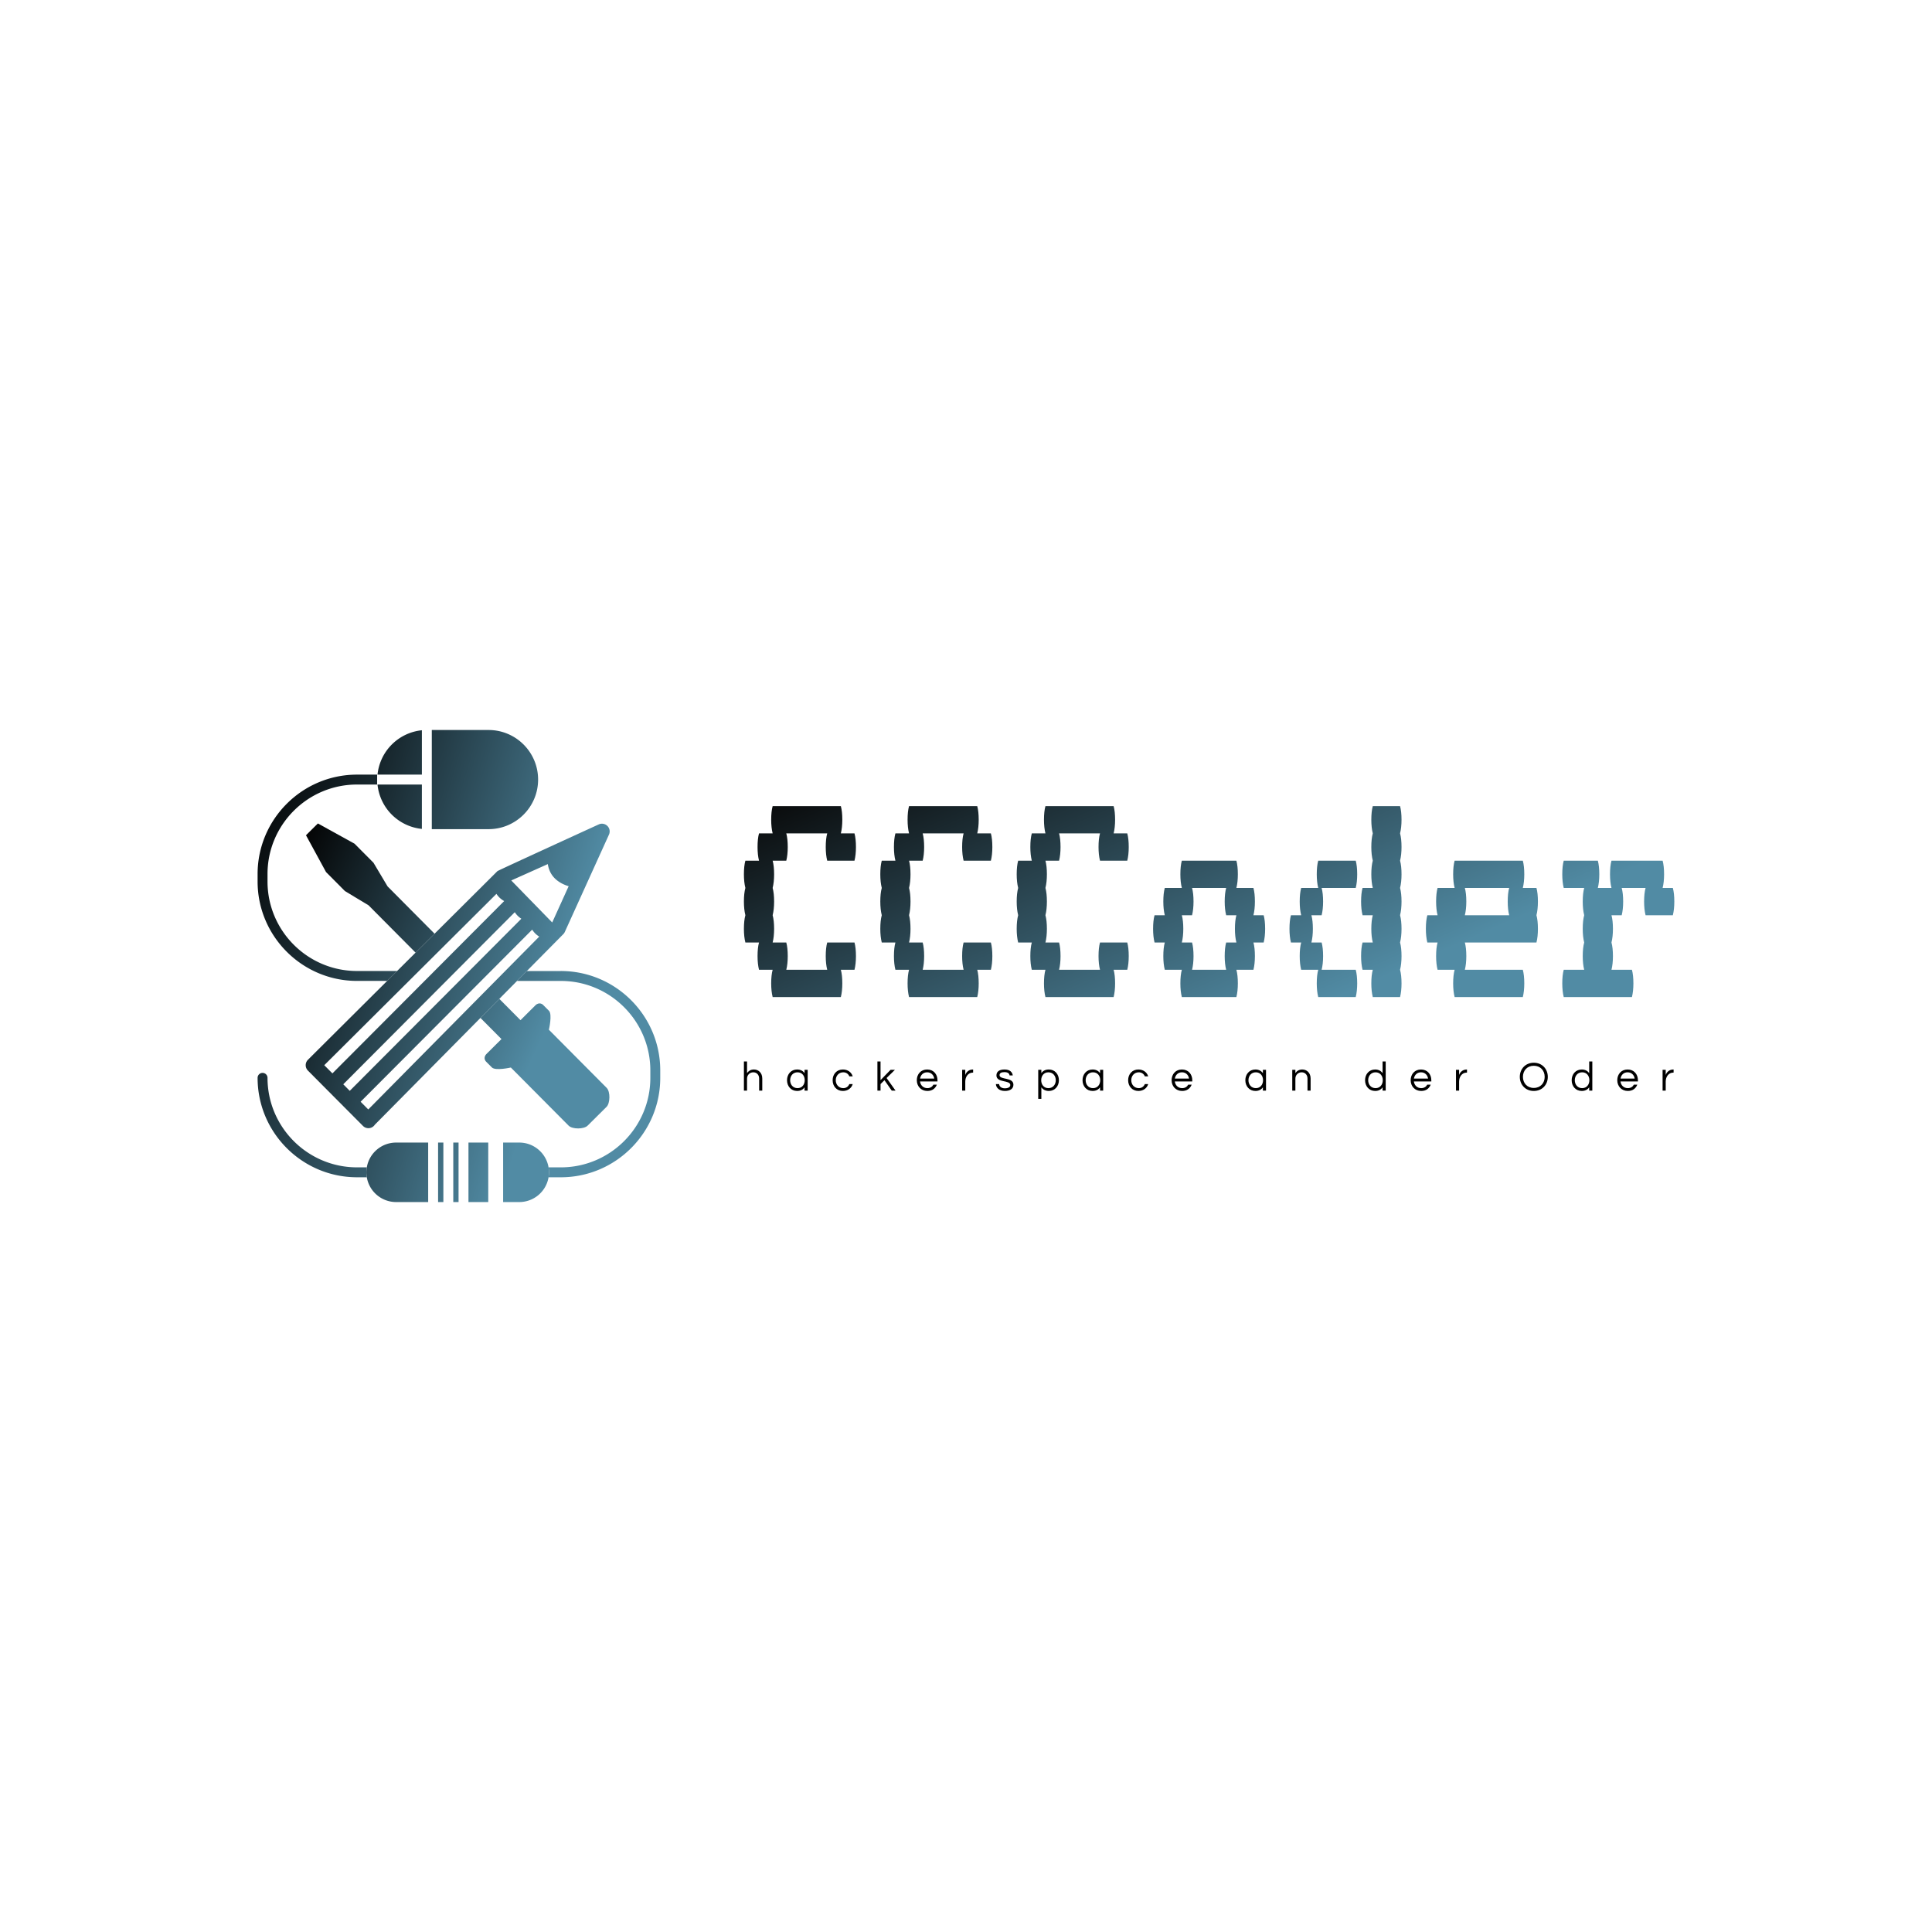 <svg data-v-fde0c5aa="" xmlns="http://www.w3.org/2000/svg" viewBox="0 0 300 300" class="iconLeftSlogan"><!----><defs data-v-fde0c5aa=""><!----></defs><rect data-v-fde0c5aa="" fill="transparent" x="0" y="0" width="300px" height="300px" class="logo-background-square"></rect><defs data-v-fde0c5aa=""><linearGradient data-v-fde0c5aa="" gradientTransform="rotate(25)" id="e5be99b2-44a9-47e6-93e9-dfdfe6448efd" x1="0%" y1="0%" x2="100%" y2="0%"><stop data-v-fde0c5aa="" offset="0%" stop-color="#080808" stop-opacity="1"></stop><stop data-v-fde0c5aa="" offset="100%" stop-color="#518BA4" stop-opacity="1"></stop></linearGradient></defs><g data-v-fde0c5aa="" id="a97f01d2-4835-4ff1-bd1b-e48f0f640e0d" fill="url(#e5be99b2-44a9-47e6-93e9-dfdfe6448efd)" transform="matrix(3.782,0,0,3.782,113.623,112.465)"><path d="M3.92 8.96L5.04 8.96L5.04 8.96Q5.10 9.18 5.10 9.52L5.10 9.52L5.10 9.52Q5.10 9.84 5.04 10.08L5.04 10.08L4.48 10.08L4.48 10.08Q4.54 10.30 4.54 10.64L4.54 10.64L4.54 10.64Q4.54 10.96 4.48 11.20L4.48 11.20L1.68 11.20L1.68 11.20Q1.62 10.96 1.62 10.64L1.62 10.64L1.62 10.64Q1.62 10.30 1.68 10.08L1.68 10.08L1.12 10.08L1.12 10.08Q1.06 9.84 1.06 9.52L1.06 9.52L1.06 9.52Q1.06 9.18 1.12 8.96L1.12 8.96L0.56 8.96L0.56 8.96Q0.50 8.72 0.50 8.40L0.50 8.40L0.50 8.40Q0.50 8.06 0.56 7.84L0.56 7.84L0.56 7.84Q0.50 7.60 0.50 7.28L0.50 7.28L0.50 7.28Q0.50 6.94 0.56 6.72L0.56 6.72L0.56 6.72Q0.50 6.48 0.50 6.16L0.50 6.16L0.50 6.16Q0.50 5.82 0.56 5.60L0.56 5.60L1.12 5.60L1.12 5.60Q1.06 5.36 1.06 5.04L1.06 5.04L1.06 5.04Q1.06 4.70 1.12 4.48L1.12 4.48L1.68 4.48L1.68 4.48Q1.62 4.24 1.62 3.92L1.62 3.92L1.62 3.92Q1.62 3.58 1.68 3.36L1.68 3.36L4.48 3.36L4.48 3.36Q4.54 3.58 4.54 3.92L4.54 3.92L4.54 3.92Q4.54 4.24 4.48 4.48L4.48 4.48L5.04 4.48L5.04 4.48Q5.10 4.70 5.10 5.04L5.10 5.04L5.10 5.04Q5.10 5.36 5.04 5.60L5.04 5.60L3.92 5.60L3.92 5.60Q3.86 5.36 3.86 5.04L3.86 5.04L3.86 5.04Q3.86 4.70 3.92 4.48L3.92 4.48L2.24 4.48L2.24 4.48Q2.30 4.70 2.30 5.04L2.30 5.04L2.30 5.04Q2.30 5.36 2.24 5.60L2.24 5.60L1.68 5.60L1.68 5.60Q1.74 5.82 1.74 6.16L1.74 6.16L1.74 6.16Q1.74 6.48 1.68 6.72L1.68 6.72L1.68 6.72Q1.74 6.94 1.74 7.28L1.74 7.28L1.74 7.28Q1.74 7.60 1.68 7.84L1.68 7.84L1.68 7.84Q1.74 8.06 1.74 8.40L1.74 8.40L1.74 8.40Q1.74 8.72 1.68 8.96L1.68 8.96L2.24 8.96L2.24 8.96Q2.30 9.18 2.30 9.52L2.30 9.52L2.30 9.52Q2.30 9.84 2.24 10.08L2.24 10.08L3.92 10.08L3.92 10.08Q3.86 9.84 3.86 9.52L3.86 9.52L3.86 9.52Q3.86 9.18 3.92 8.96L3.92 8.96ZM9.52 8.96L10.64 8.96L10.64 8.96Q10.70 9.18 10.70 9.52L10.70 9.52L10.70 9.52Q10.70 9.84 10.64 10.08L10.64 10.08L10.08 10.08L10.08 10.08Q10.14 10.30 10.14 10.64L10.14 10.64L10.14 10.64Q10.14 10.96 10.08 11.20L10.08 11.20L7.28 11.20L7.28 11.20Q7.22 10.96 7.22 10.64L7.22 10.64L7.22 10.64Q7.22 10.30 7.28 10.08L7.28 10.08L6.72 10.08L6.72 10.08Q6.66 9.84 6.66 9.52L6.66 9.52L6.66 9.52Q6.66 9.18 6.72 8.96L6.72 8.96L6.16 8.96L6.16 8.96Q6.10 8.72 6.10 8.40L6.10 8.40L6.10 8.40Q6.10 8.06 6.16 7.84L6.16 7.84L6.16 7.84Q6.10 7.60 6.10 7.28L6.10 7.28L6.10 7.28Q6.10 6.94 6.16 6.72L6.16 6.72L6.16 6.72Q6.10 6.48 6.10 6.16L6.10 6.16L6.10 6.16Q6.10 5.82 6.16 5.60L6.16 5.60L6.72 5.60L6.72 5.60Q6.66 5.36 6.66 5.04L6.66 5.04L6.66 5.04Q6.66 4.70 6.72 4.48L6.72 4.48L7.28 4.48L7.28 4.48Q7.22 4.24 7.22 3.92L7.22 3.92L7.22 3.92Q7.22 3.58 7.28 3.36L7.28 3.36L10.08 3.36L10.08 3.36Q10.14 3.58 10.14 3.92L10.14 3.92L10.14 3.92Q10.14 4.24 10.08 4.48L10.08 4.48L10.64 4.48L10.64 4.48Q10.70 4.70 10.70 5.04L10.70 5.04L10.70 5.04Q10.70 5.36 10.64 5.60L10.64 5.60L9.52 5.60L9.52 5.60Q9.46 5.36 9.46 5.04L9.46 5.04L9.46 5.04Q9.46 4.70 9.52 4.48L9.52 4.48L7.84 4.48L7.84 4.48Q7.90 4.70 7.90 5.04L7.90 5.04L7.90 5.04Q7.90 5.36 7.84 5.60L7.84 5.60L7.28 5.60L7.28 5.60Q7.34 5.82 7.34 6.16L7.34 6.16L7.34 6.16Q7.34 6.48 7.28 6.72L7.28 6.72L7.28 6.72Q7.34 6.94 7.34 7.28L7.34 7.28L7.34 7.28Q7.34 7.60 7.28 7.84L7.28 7.84L7.28 7.84Q7.34 8.06 7.34 8.40L7.34 8.40L7.34 8.40Q7.34 8.72 7.28 8.96L7.28 8.96L7.84 8.96L7.84 8.96Q7.90 9.18 7.90 9.52L7.90 9.52L7.90 9.52Q7.90 9.84 7.84 10.08L7.84 10.08L9.52 10.08L9.52 10.08Q9.46 9.84 9.46 9.52L9.46 9.52L9.46 9.52Q9.46 9.18 9.52 8.96L9.52 8.96ZM15.12 8.96L16.24 8.96L16.24 8.96Q16.30 9.18 16.30 9.52L16.30 9.52L16.30 9.52Q16.30 9.84 16.24 10.08L16.24 10.08L15.68 10.08L15.68 10.08Q15.74 10.30 15.74 10.64L15.74 10.64L15.74 10.64Q15.74 10.96 15.68 11.20L15.68 11.20L12.88 11.20L12.88 11.20Q12.82 10.96 12.82 10.64L12.82 10.64L12.82 10.64Q12.82 10.30 12.88 10.08L12.88 10.08L12.32 10.08L12.32 10.08Q12.26 9.84 12.26 9.52L12.26 9.52L12.26 9.52Q12.26 9.18 12.32 8.96L12.32 8.96L11.76 8.96L11.76 8.96Q11.70 8.72 11.70 8.40L11.70 8.40L11.70 8.40Q11.70 8.06 11.76 7.84L11.76 7.84L11.76 7.84Q11.70 7.60 11.70 7.28L11.70 7.28L11.70 7.28Q11.70 6.94 11.76 6.72L11.76 6.72L11.76 6.72Q11.70 6.48 11.70 6.16L11.70 6.16L11.70 6.16Q11.70 5.82 11.76 5.60L11.76 5.60L12.32 5.60L12.32 5.60Q12.26 5.36 12.26 5.04L12.26 5.04L12.26 5.04Q12.26 4.70 12.32 4.48L12.32 4.48L12.88 4.48L12.88 4.48Q12.82 4.24 12.82 3.92L12.82 3.92L12.82 3.92Q12.82 3.58 12.88 3.36L12.88 3.36L15.68 3.36L15.68 3.36Q15.74 3.58 15.74 3.92L15.74 3.92L15.74 3.92Q15.74 4.24 15.68 4.48L15.68 4.48L16.24 4.48L16.24 4.48Q16.30 4.70 16.30 5.04L16.30 5.04L16.30 5.04Q16.30 5.36 16.24 5.60L16.24 5.60L15.12 5.60L15.12 5.60Q15.06 5.36 15.06 5.04L15.06 5.04L15.06 5.04Q15.06 4.70 15.12 4.48L15.12 4.48L13.44 4.48L13.44 4.48Q13.50 4.70 13.50 5.04L13.50 5.04L13.50 5.04Q13.50 5.36 13.44 5.60L13.44 5.60L12.88 5.60L12.88 5.60Q12.94 5.82 12.94 6.16L12.94 6.16L12.94 6.16Q12.94 6.48 12.88 6.72L12.88 6.72L12.88 6.72Q12.94 6.94 12.94 7.28L12.94 7.28L12.94 7.28Q12.94 7.60 12.88 7.84L12.88 7.84L12.88 7.84Q12.94 8.06 12.94 8.40L12.94 8.40L12.94 8.40Q12.94 8.72 12.88 8.96L12.88 8.96L13.44 8.96L13.44 8.96Q13.50 9.18 13.50 9.52L13.50 9.52L13.50 9.52Q13.50 9.84 13.44 10.08L13.44 10.08L15.12 10.08L15.12 10.08Q15.06 9.84 15.06 9.52L15.06 9.52L15.06 9.52Q15.06 9.18 15.12 8.96L15.12 8.96ZM21.90 8.40L21.90 8.40Q21.90 8.72 21.84 8.96L21.84 8.96L21.42 8.96L21.42 8.96Q21.48 9.18 21.48 9.52L21.48 9.52L21.48 9.52Q21.48 9.84 21.42 10.08L21.42 10.08L20.72 10.08L20.72 10.08Q20.78 10.30 20.78 10.64L20.78 10.64L20.78 10.64Q20.78 10.96 20.72 11.20L20.72 11.20L18.48 11.20L18.48 11.20Q18.42 10.96 18.42 10.64L18.42 10.64L18.42 10.64Q18.42 10.30 18.48 10.08L18.48 10.08L17.78 10.08L17.78 10.08Q17.72 9.84 17.72 9.52L17.72 9.52L17.72 9.52Q17.72 9.18 17.78 8.96L17.78 8.96L17.36 8.96L17.36 8.96Q17.30 8.72 17.30 8.40L17.30 8.40L17.30 8.40Q17.30 8.06 17.36 7.84L17.36 7.84L17.78 7.84L17.78 7.84Q17.72 7.60 17.72 7.28L17.72 7.28L17.72 7.28Q17.72 6.94 17.78 6.72L17.78 6.72L18.48 6.72L18.48 6.72Q18.42 6.48 18.42 6.16L18.42 6.16L18.42 6.16Q18.42 5.82 18.48 5.60L18.48 5.60L20.72 5.60L20.72 5.60Q20.78 5.82 20.78 6.16L20.78 6.16L20.78 6.16Q20.78 6.48 20.72 6.72L20.72 6.72L21.42 6.72L21.42 6.72Q21.48 6.94 21.48 7.28L21.48 7.28L21.48 7.28Q21.48 7.60 21.42 7.84L21.42 7.84L21.84 7.84L21.84 7.84Q21.90 8.06 21.90 8.40L21.90 8.40ZM20.30 8.96L20.72 8.96L20.72 8.96Q20.66 8.72 20.66 8.40L20.66 8.40L20.66 8.40Q20.66 8.06 20.72 7.84L20.72 7.84L20.30 7.84L20.30 7.84Q20.24 7.60 20.24 7.28L20.24 7.28L20.24 7.28Q20.24 6.94 20.30 6.72L20.30 6.72L18.90 6.72L18.90 6.72Q18.96 6.94 18.96 7.28L18.96 7.28L18.96 7.28Q18.96 7.60 18.90 7.84L18.90 7.84L18.48 7.84L18.48 7.84Q18.54 8.06 18.54 8.40L18.54 8.40L18.54 8.40Q18.54 8.72 18.48 8.96L18.48 8.96L18.90 8.96L18.90 8.96Q18.96 9.18 18.96 9.52L18.96 9.52L18.96 9.52Q18.96 9.84 18.90 10.08L18.90 10.08L20.30 10.08L20.30 10.08Q20.24 9.84 20.24 9.52L20.24 9.52L20.24 9.52Q20.24 9.18 20.30 8.96L20.30 8.96ZM27.44 4.48L27.44 4.48Q27.50 4.70 27.50 5.04L27.50 5.04L27.50 5.04Q27.50 5.36 27.44 5.60L27.44 5.60L27.44 5.60Q27.50 5.82 27.50 6.16L27.50 6.16L27.50 6.16Q27.50 6.48 27.44 6.72L27.44 6.72L27.44 6.72Q27.50 6.94 27.50 7.28L27.50 7.28L27.50 7.28Q27.50 7.60 27.44 7.84L27.44 7.84L27.44 7.84Q27.50 8.06 27.50 8.40L27.50 8.40L27.50 8.40Q27.50 8.72 27.44 8.96L27.44 8.96L27.44 8.96Q27.50 9.18 27.50 9.52L27.50 9.52L27.50 9.52Q27.50 9.84 27.44 10.08L27.44 10.08L27.44 10.08Q27.50 10.30 27.50 10.64L27.50 10.64L27.50 10.64Q27.50 10.96 27.44 11.20L27.44 11.20L26.32 11.20L26.32 11.20Q26.26 10.96 26.26 10.64L26.26 10.64L26.26 10.64Q26.26 10.30 26.32 10.08L26.32 10.08L25.90 10.08L25.90 10.08Q25.84 9.84 25.84 9.52L25.84 9.52L25.84 9.52Q25.84 9.18 25.90 8.96L25.90 8.96L26.32 8.96L26.32 8.96Q26.26 8.72 26.26 8.40L26.26 8.40L26.26 8.40Q26.26 8.06 26.32 7.84L26.32 7.84L25.90 7.84L25.90 7.84Q25.84 7.60 25.84 7.28L25.84 7.28L25.84 7.28Q25.84 6.94 25.90 6.72L25.90 6.72L26.32 6.72L26.32 6.72Q26.26 6.48 26.26 6.16L26.26 6.16L26.26 6.16Q26.26 5.82 26.32 5.60L26.32 5.60L26.32 5.60Q26.26 5.36 26.26 5.04L26.26 5.04L26.26 5.04Q26.26 4.70 26.32 4.48L26.32 4.48L26.32 4.48Q26.26 4.24 26.26 3.92L26.26 3.92L26.26 3.92Q26.26 3.58 26.32 3.36L26.32 3.36L27.44 3.36L27.44 3.36Q27.50 3.58 27.50 3.92L27.50 3.92L27.50 3.92Q27.50 4.24 27.44 4.48L27.44 4.48ZM25.68 6.16L25.68 6.16Q25.68 6.48 25.62 6.72L25.62 6.72L24.22 6.72L24.22 6.72Q24.28 6.94 24.28 7.28L24.28 7.28L24.28 7.28Q24.28 7.60 24.22 7.84L24.22 7.84L23.80 7.84L23.80 7.84Q23.86 8.06 23.86 8.40L23.86 8.40L23.86 8.40Q23.86 8.72 23.80 8.96L23.80 8.96L24.22 8.96L24.22 8.96Q24.28 9.18 24.28 9.52L24.28 9.52L24.28 9.52Q24.28 9.84 24.22 10.08L24.22 10.08L25.62 10.08L25.62 10.08Q25.68 10.30 25.68 10.64L25.68 10.64L25.68 10.64Q25.68 10.96 25.62 11.20L25.62 11.20L24.08 11.20L24.08 11.20Q24.02 10.96 24.02 10.64L24.02 10.64L24.02 10.64Q24.02 10.30 24.08 10.08L24.08 10.08L23.38 10.08L23.38 10.08Q23.32 9.84 23.32 9.52L23.32 9.52L23.32 9.52Q23.32 9.18 23.38 8.96L23.38 8.96L22.96 8.96L22.96 8.96Q22.90 8.72 22.90 8.40L22.90 8.40L22.90 8.40Q22.90 8.06 22.96 7.84L22.96 7.84L23.38 7.84L23.38 7.84Q23.32 7.60 23.32 7.28L23.32 7.28L23.32 7.28Q23.32 6.94 23.38 6.72L23.38 6.72L24.08 6.72L24.08 6.72Q24.02 6.48 24.02 6.16L24.02 6.16L24.02 6.16Q24.02 5.82 24.08 5.60L24.08 5.60L25.62 5.60L25.62 5.60Q25.68 5.82 25.68 6.16L25.68 6.16ZM33.10 7.28L33.10 7.28Q33.10 7.60 33.04 7.84L33.04 7.84L33.04 7.84Q33.10 8.06 33.10 8.40L33.10 8.40L33.10 8.40Q33.10 8.72 33.04 8.96L33.04 8.96L30.10 8.96L30.10 8.96Q30.16 9.18 30.16 9.52L30.16 9.52L30.16 9.52Q30.16 9.84 30.10 10.08L30.10 10.08L32.48 10.08L32.48 10.08Q32.54 10.30 32.54 10.64L32.54 10.64L32.54 10.64Q32.54 10.96 32.48 11.20L32.48 11.20L29.68 11.20L29.68 11.20Q29.62 10.96 29.62 10.64L29.62 10.64L29.62 10.64Q29.62 10.30 29.68 10.08L29.68 10.08L28.98 10.08L28.98 10.08Q28.92 9.84 28.92 9.52L28.92 9.52L28.92 9.52Q28.92 9.18 28.98 8.96L28.98 8.96L28.56 8.96L28.56 8.96Q28.50 8.72 28.50 8.40L28.50 8.40L28.50 8.40Q28.50 8.06 28.56 7.84L28.56 7.84L28.98 7.84L28.98 7.84Q28.92 7.60 28.92 7.28L28.92 7.28L28.92 7.28Q28.92 6.94 28.98 6.72L28.98 6.72L29.68 6.72L29.68 6.72Q29.62 6.48 29.62 6.16L29.62 6.16L29.62 6.16Q29.62 5.82 29.68 5.60L29.68 5.60L32.48 5.60L32.48 5.60Q32.54 5.82 32.54 6.16L32.54 6.16L32.54 6.16Q32.54 6.48 32.48 6.72L32.48 6.72L33.04 6.72L33.04 6.72Q33.10 6.94 33.10 7.28L33.10 7.28ZM31.92 7.84L31.92 7.84Q31.86 7.60 31.86 7.28L31.86 7.28L31.86 7.28Q31.86 6.94 31.92 6.72L31.92 6.72L30.10 6.72L30.10 6.72Q30.16 6.94 30.16 7.28L30.16 7.28L30.16 7.28Q30.16 7.60 30.10 7.84L30.10 7.84L31.92 7.84ZM38.64 6.72L38.64 6.72Q38.70 6.94 38.70 7.28L38.70 7.28L38.70 7.28Q38.70 7.60 38.64 7.84L38.64 7.84L37.52 7.84L37.52 7.84Q37.46 7.60 37.46 7.28L37.46 7.28L37.46 7.28Q37.46 6.94 37.52 6.72L37.52 6.72L36.54 6.72L36.54 6.72Q36.60 6.94 36.60 7.28L36.60 7.28L36.60 7.28Q36.60 7.60 36.54 7.84L36.54 7.84L36.12 7.84L36.12 7.84Q36.18 8.06 36.18 8.40L36.18 8.40L36.18 8.40Q36.18 8.72 36.12 8.96L36.12 8.96L36.12 8.96Q36.18 9.18 36.18 9.52L36.18 9.52L36.18 9.52Q36.18 9.84 36.12 10.08L36.12 10.08L36.96 10.08L36.96 10.08Q37.02 10.30 37.02 10.64L37.02 10.64L37.02 10.64Q37.02 10.96 36.96 11.20L36.96 11.20L34.16 11.20L34.16 11.20Q34.10 10.96 34.10 10.64L34.10 10.64L34.10 10.64Q34.10 10.30 34.16 10.08L34.16 10.08L35 10.08L35 10.08Q34.94 9.84 34.94 9.52L34.94 9.52L34.94 9.52Q34.94 9.18 35 8.96L35 8.96L35 8.96Q34.94 8.72 34.94 8.40L34.94 8.40L34.94 8.40Q34.94 8.06 35 7.84L35 7.84L35 7.84Q34.94 7.60 34.94 7.28L34.94 7.28L34.94 7.28Q34.94 6.94 35 6.72L35 6.72L34.16 6.72L34.16 6.72Q34.10 6.48 34.10 6.16L34.10 6.16L34.10 6.16Q34.10 5.82 34.16 5.60L34.16 5.60L35.56 5.60L35.56 5.60Q35.62 5.82 35.62 6.16L35.62 6.16L35.62 6.16Q35.62 6.48 35.56 6.72L35.56 6.72L36.12 6.72L36.12 6.72Q36.06 6.48 36.06 6.16L36.06 6.16L36.06 6.16Q36.06 5.82 36.12 5.60L36.12 5.60L38.22 5.60L38.22 5.60Q38.28 5.82 38.28 6.16L38.28 6.16L38.28 6.16Q38.28 6.48 38.22 6.72L38.22 6.72L38.64 6.72Z"></path></g><defs data-v-fde0c5aa=""><linearGradient data-v-fde0c5aa="" gradientTransform="rotate(25)" id="eef09880-fcaa-4ccc-846e-134b64a129b6" x1="0%" y1="0%" x2="100%" y2="0%"><stop data-v-fde0c5aa="" offset="0%" stop-color="#030303" stop-opacity="1"></stop><stop data-v-fde0c5aa="" offset="100%" stop-color="#518BA4" stop-opacity="1"></stop></linearGradient></defs><g data-v-fde0c5aa="" id="ba0c5481-60ce-449a-a0c4-06b90f7de986" stroke="none" fill="url(#eef09880-fcaa-4ccc-846e-134b64a129b6)" transform="matrix(0.733,0,0,0.733,34.612,113.355)"><path d="M28.413 51.051c-10.455 0-18.961-8.507-18.961-18.962v-1.576c0-10.455 8.506-18.961 18.961-18.961h4.26v-2.1h-4.26C16.8 9.452 7.351 18.9 7.351 30.514v1.576c0 11.613 9.448 21.062 21.062 21.062h6.384l2.11-2.1h-8.494zM30.487 92.648h-2.074c-10.455 0-18.961-8.505-18.961-18.961a1.05 1.05 0 0 0-2.101 0c0 11.613 9.448 21.062 21.062 21.062h2.074a6.26 6.26 0 0 1-.094-1.05c0-.359.036-.708.094-1.051zM71.587 51.057h-7.203l-2.077 2.101h9.28c10.456 0 18.962 8.506 18.962 18.962v1.568c0 10.456-8.506 18.961-18.962 18.961h-2.599c.057.343.094.691.094 1.051 0 .358-.037.708-.094 1.05h2.599c11.613 0 21.062-9.448 21.062-21.062V72.12c-.001-11.614-9.449-21.063-21.062-21.063z"></path><path d="M59.01 65.472l-3.145 3.126c-.881.872-.132 1.631-.132 1.631s.501.498 1.25 1.256c.753.758 4.014.015 4.014.015l2.004 2.014s9.42 9.482 10.231 10.294c.82.822 3.263.765 4.017.015.758-.748 2.019-2.002 2.019-2.002s1.26-1.246 2.013-2c.751-.752.825-3.197.012-4.015-.813-.821-10.237-10.297-10.237-10.297l-1.998-2.014s.763-3.26.013-4.013c-.749-.761-1.254-1.262-1.254-1.262s-.747-.755-1.631.116c-.879.879-3.145 3.134-3.145 3.134l-4.487-4.517-3.995 4.038 4.451 4.481zM34.888 33.135l-2.993-5.023-4.01-4.029-7.762-4.286-1.261 1.245-1.26 1.255 4.243 7.792 4.005 4.029 5.009 3.022 9.956 10.02 4.026-4.008z"></path><path d="M72.107 43.248a1.63 1.63 0 0 0 .326-.473l9.354-20.618a1.632 1.632 0 0 0-.328-1.826l-.002-.002a1.635 1.635 0 0 0-1.821-.337s-21.378 9.771-21.476 9.902L44.841 43.152l-4.026 4.008-3.908 3.891-2.11 2.1L18.021 69.85a1.63 1.63 0 0 0-.007 2.303l4.019 4.043c.005.004.006.011.012.016.004.005.009.005.016.013l3.644 3.661c.004.005.007.012.012.017l.002.003c.005.005.012.007.015.009l3.912 3.931.002.003.024.023a1.629 1.629 0 0 0 2.516-.259l22.372-22.62 3.995-4.038 3.754-3.796 2.077-2.101 7.721-7.81zm-3.279-14.843c.184 1.167.647 2.187 1.467 3.006.896.896 2.008 1.395 2.949 1.68l-3.484 7.681-8.674-8.902 7.742-3.465zM21.472 71.009l16.86-16.779 13.002-12.939 6.612-6.581c.169.254.364.506.608.751a4.7 4.7 0 0 0 1.032.774L52.942 42.9l-12.95 12.993-16.793 16.848-1.727-1.732zm4.025 4.045l16.801-16.856 12.95-12.993 6.586-6.608c.167.257.361.509.606.753l.012.012c.252.251.508.446.768.62l-6.587 6.607L43.681 59.58 26.873 76.439l-1.376-1.385zm5.299 5.328l-1.623-1.633 16.813-16.864 12.951-12.99 6.58-6.6c.174.259.364.521.613.77l.012.012c.282.283.575.503.87.689l-6.565 6.638-12.9 13.042-16.751 16.936zM68.988 92.648c-.502-2.979-3.086-5.251-6.207-5.251h-3.417V100h3.417a6.298 6.298 0 0 0 6.207-5.251c.057-.342.094-.691.094-1.05 0-.359-.037-.708-.094-1.051zM52.021 87.397h4.191V100h-4.191zM45.586 87.397h1.118V100h-1.118zM43.486 87.397h-6.792a6.298 6.298 0 0 0-6.207 5.251 6.271 6.271 0 0 0-.094 1.051c0 .358.037.708.094 1.05A6.298 6.298 0 0 0 36.694 100h6.792V87.397zM48.804 87.397h1.118V100h-1.118zM42.153.052a10.504 10.504 0 0 0-9.399 9.399h9.399V.052zM32.753 11.552a10.504 10.504 0 0 0 9.399 9.399v-9.399h-9.399zM44.253 21.003h12.019c5.799 0 10.501-4.702 10.501-10.502C66.773 4.702 62.071 0 56.272 0H44.253v21.003z"></path></g><defs data-v-fde0c5aa=""><!----></defs><g data-v-fde0c5aa="" id="c91fcd76-153c-4ce0-84e5-d9e9bf0621a8" fill="#000000" transform="matrix(0.462,0,0,0.462,115.094,164.05)"><path d="M0.91 1.68L0.91 11.48L1.96 11.48L1.96 7.45C1.96 6.19 2.91 5.32 4.07 5.32C5.22 5.32 6.03 6.16 6.03 7.43L6.03 11.48L7.08 11.48L7.08 7.41C7.08 5.42 5.73 4.37 4.28 4.37C3.15 4.37 2.46 4.90 1.96 5.57L1.96 1.68ZM18.79 4.37C16.74 4.37 15.40 5.98 15.40 7.98C15.40 9.98 16.74 11.59 18.79 11.59C19.95 11.59 20.78 11.12 21.29 10.36L21.29 11.48L22.34 11.48L22.34 4.48L21.29 4.48L21.29 5.61C20.78 4.86 19.95 4.37 18.79 4.37ZM18.93 10.64C17.37 10.64 16.45 9.42 16.45 7.98C16.45 6.54 17.37 5.32 18.93 5.32C20.48 5.32 21.35 6.54 21.35 7.98C21.35 9.42 20.48 10.64 18.93 10.64ZM34.31 10.64C32.76 10.64 31.78 9.42 31.78 7.98C31.78 6.54 32.76 5.32 34.31 5.32C35.31 5.32 36.02 5.88 36.34 6.68L37.48 6.68C37.07 5.32 35.83 4.37 34.17 4.37C32.07 4.37 30.73 5.98 30.73 7.98C30.73 9.98 32.07 11.59 34.17 11.59C35.83 11.59 37.07 10.64 37.48 9.28L36.34 9.28C36.02 10.08 35.31 10.64 34.31 10.64ZM51.67 4.48L50.20 4.48L46.83 7.95L46.83 1.68L45.78 1.68L45.78 11.48L46.83 11.48L46.83 9.27L48.15 7.97L50.60 11.48L51.88 11.48L48.86 7.24ZM62.58 10.64C61.17 10.64 60.26 9.65 60.10 8.40L65.97 8.40L65.97 7.98C65.97 5.98 64.64 4.37 62.50 4.37C60.35 4.37 59.02 5.98 59.02 7.98C59.02 9.98 60.42 11.59 62.57 11.59C64.23 11.59 65.27 10.72 65.76 9.46L64.61 9.46C64.23 10.16 63.56 10.64 62.58 10.64ZM62.50 5.32C63.84 5.32 64.68 6.23 64.88 7.42L60.12 7.42C60.31 6.23 61.15 5.32 62.50 5.32ZM77.88 4.37C76.15 4.37 75.45 5.73 75.31 6.20L75.31 4.48L74.26 4.48L74.26 11.48L75.31 11.48L75.31 8.40C75.31 6.86 76.26 5.42 77.83 5.42L77.95 5.42L77.95 4.37ZM88.52 4.37C86.72 4.37 85.78 5.11 85.78 6.37C85.78 8.93 90.44 7.84 90.44 9.59C90.44 10.54 89.22 10.70 88.65 10.70C87.29 10.70 86.76 10.00 86.69 9.28L85.60 9.28C85.67 10.51 86.69 11.59 88.63 11.59C90.37 11.59 91.49 10.85 91.49 9.49C91.49 6.86 86.83 7.95 86.83 6.27C86.83 5.59 87.40 5.26 88.49 5.26C89.67 5.26 90.12 5.75 90.20 6.36L91.27 6.36C91.14 5.33 90.37 4.37 88.52 4.37ZM103.39 11.59C105.43 11.59 106.78 9.98 106.78 7.98C106.78 5.98 105.43 4.37 103.39 4.37C102.23 4.37 101.40 4.84 100.88 5.60L100.88 4.48L99.83 4.48L99.83 14.25L100.88 14.25L100.88 10.35C101.40 11.10 102.23 11.59 103.39 11.59ZM103.25 5.32C104.80 5.32 105.73 6.54 105.73 7.98C105.73 9.42 104.80 10.64 103.25 10.64C101.70 10.64 100.83 9.42 100.83 7.98C100.83 6.54 101.70 5.32 103.25 5.32ZM118.10 4.37C116.06 4.37 114.72 5.98 114.72 7.98C114.72 9.98 116.06 11.59 118.10 11.59C119.27 11.59 120.09 11.12 120.61 10.36L120.61 11.48L121.66 11.48L121.66 4.48L120.61 4.48L120.61 5.61C120.09 4.86 119.27 4.37 118.10 4.37ZM118.24 10.64C116.69 10.64 115.77 9.42 115.77 7.98C115.77 6.54 116.69 5.32 118.24 5.32C119.80 5.32 120.67 6.54 120.67 7.98C120.67 9.42 119.80 10.64 118.24 10.64ZM133.63 10.64C132.08 10.64 131.10 9.42 131.10 7.98C131.10 6.54 132.08 5.32 133.63 5.32C134.62 5.32 135.34 5.88 135.66 6.68L136.79 6.68C136.39 5.32 135.14 4.37 133.49 4.37C131.39 4.37 130.05 5.98 130.05 7.98C130.05 9.98 131.39 11.59 133.49 11.59C135.14 11.59 136.39 10.64 136.79 9.28L135.66 9.28C135.34 10.08 134.62 10.64 133.63 10.64ZM148.22 10.64C146.80 10.64 145.89 9.65 145.74 8.40L151.61 8.40L151.61 7.98C151.61 5.98 150.28 4.37 148.13 4.37C145.99 4.37 144.66 5.98 144.66 7.98C144.66 9.98 146.06 11.59 148.20 11.59C149.87 11.59 150.91 10.72 151.40 9.46L150.25 9.46C149.87 10.16 149.20 10.64 148.22 10.64ZM148.13 5.32C149.48 5.32 150.32 6.23 150.51 7.42L145.75 7.42C145.95 6.23 146.79 5.32 148.13 5.32ZM172.83 4.37C170.79 4.37 169.44 5.98 169.44 7.98C169.44 9.98 170.79 11.59 172.83 11.59C173.99 11.59 174.82 11.12 175.34 10.36L175.34 11.48L176.39 11.48L176.39 4.48L175.34 4.48L175.34 5.61C174.82 4.86 173.99 4.37 172.83 4.37ZM172.97 10.64C171.42 10.64 170.49 9.42 170.49 7.98C170.49 6.54 171.42 5.32 172.97 5.32C174.52 5.32 175.39 6.54 175.39 7.98C175.39 9.42 174.52 10.64 172.97 10.64ZM185.21 4.48L185.21 11.48L186.26 11.48L186.26 7.45C186.26 6.19 187.21 5.32 188.37 5.32C189.52 5.32 190.33 6.16 190.33 7.43L190.33 11.48L191.38 11.48L191.38 7.41C191.38 5.42 190.02 4.37 188.58 4.37C187.45 4.37 186.76 4.90 186.26 5.57L186.26 4.48ZM213.07 4.37C211.02 4.37 209.68 5.98 209.68 7.98C209.68 9.98 211.02 11.59 213.07 11.59C214.23 11.59 215.05 11.12 215.57 10.36L215.57 11.48L216.62 11.48L216.62 1.68L215.57 1.68L215.57 5.61C215.05 4.86 214.23 4.37 213.07 4.37ZM213.21 10.64C211.65 10.64 210.73 9.42 210.73 7.98C210.73 6.54 211.65 5.32 213.21 5.32C214.76 5.32 215.63 6.54 215.63 7.98C215.63 9.42 214.76 10.64 213.21 10.64ZM228.56 10.64C227.15 10.64 226.24 9.65 226.09 8.40L231.95 8.40L231.95 7.98C231.95 5.98 230.62 4.37 228.48 4.37C226.34 4.37 225.01 5.98 225.01 7.98C225.01 9.98 226.41 11.59 228.55 11.59C230.22 11.59 231.25 10.72 231.74 9.46L230.59 9.46C230.22 10.16 229.54 10.64 228.56 10.64ZM228.48 5.32C229.82 5.32 230.66 6.23 230.86 7.42L226.10 7.42C226.30 6.23 227.14 5.32 228.48 5.32ZM243.87 4.37C242.13 4.37 241.43 5.73 241.29 6.20L241.29 4.48L240.24 4.48L240.24 11.48L241.29 11.48L241.29 8.40C241.29 6.86 242.24 5.42 243.81 5.42L243.94 5.42L243.94 4.37ZM266.39 2.10C263.58 2.10 261.69 4.21 261.69 6.85C261.69 9.48 263.58 11.59 266.39 11.59C269.21 11.59 271.10 9.48 271.10 6.85C271.10 4.21 269.21 2.10 266.39 2.10ZM266.39 10.57C264.14 10.57 262.74 8.93 262.74 6.85C262.74 4.76 264.14 3.12 266.39 3.12C268.65 3.12 270.05 4.76 270.05 6.85C270.05 8.93 268.65 10.57 266.39 10.57ZM282.51 4.37C280.46 4.37 279.12 5.98 279.12 7.98C279.12 9.98 280.46 11.59 282.51 11.59C283.67 11.59 284.49 11.12 285.01 10.36L285.01 11.48L286.06 11.48L286.06 1.68L285.01 1.68L285.01 5.61C284.49 4.86 283.67 4.37 282.51 4.37ZM282.65 10.64C281.09 10.64 280.17 9.42 280.17 7.98C280.17 6.54 281.09 5.32 282.65 5.32C284.20 5.32 285.07 6.54 285.07 7.98C285.07 9.42 284.20 10.64 282.65 10.64ZM298.00 10.64C296.59 10.64 295.68 9.65 295.53 8.40L301.39 8.40L301.39 7.98C301.39 5.98 300.06 4.37 297.92 4.37C295.78 4.37 294.45 5.98 294.45 7.98C294.45 9.98 295.85 11.59 297.99 11.59C299.66 11.59 300.69 10.72 301.18 9.46L300.03 9.46C299.66 10.16 298.98 10.64 298.00 10.64ZM297.92 5.32C299.26 5.32 300.10 6.23 300.30 7.42L295.54 7.42C295.74 6.23 296.58 5.32 297.92 5.32ZM313.31 4.37C311.57 4.37 310.87 5.73 310.73 6.20L310.73 4.48L309.68 4.48L309.68 11.48L310.73 11.48L310.73 8.40C310.73 6.86 311.68 5.42 313.25 5.42L313.38 5.42L313.38 4.37Z"></path></g></svg>